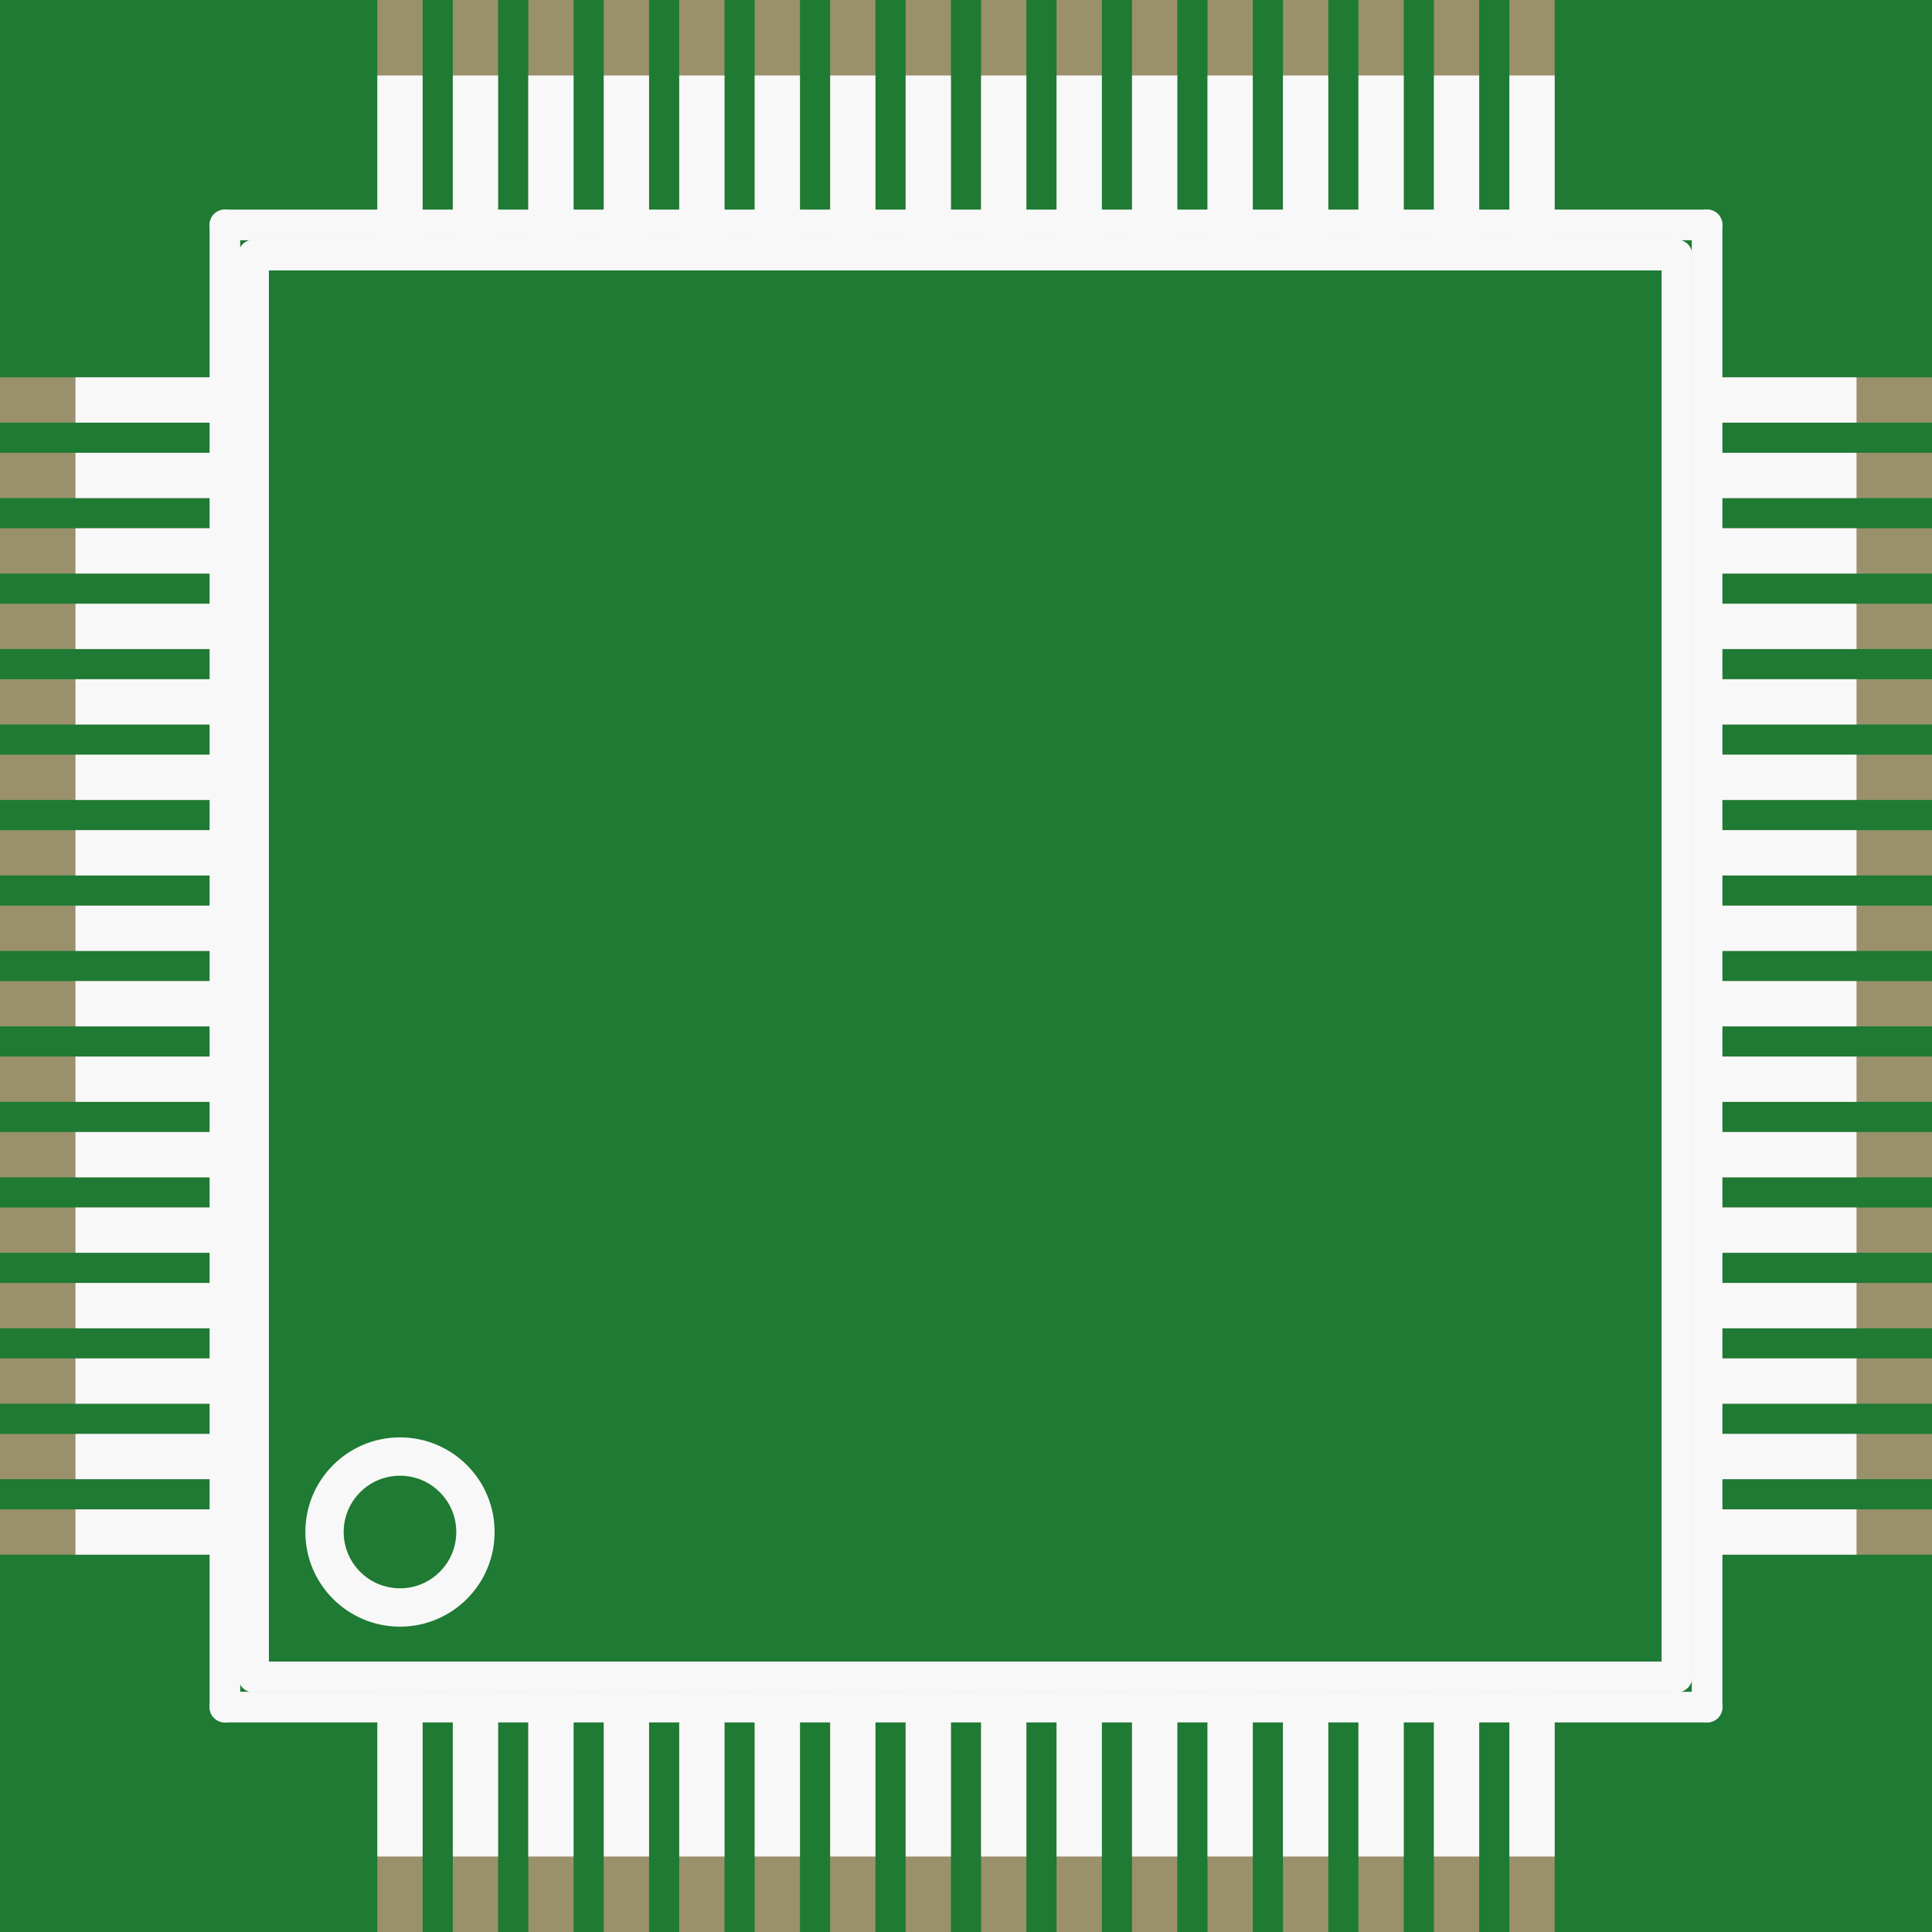 <?xml version='1.0' encoding='UTF-8' standalone='no'?>
<!-- Created with Fritzing (http://www.fritzing.org/) -->
<svg xmlns:svg='http://www.w3.org/2000/svg' xmlns='http://www.w3.org/2000/svg' version='1.2' baseProfile='tiny' x='0in' y='0in' width='0.504in' height='0.504in' viewBox='0 0 12.8 12.8' >
<rect x="0" y="0" width="12.8" height="12.8" fill="#333333" stroke="none"/>
<g id='breadboard'>
<path fill='#1F7A34' stroke='none' stroke-width='0' d='M0,0l12.8,0 0,12.8 -12.8,0 0,-12.8z
'/>
<rect id='connector0pad' connectorname='1' x='2.5' y='11.2' width='0.3' height='1.6' stroke='none' stroke-width='0' fill='#9A916C' stroke-linecap='round'/>
<rect id='connector1pad' connectorname='2' x='3' y='11.2' width='0.3' height='1.6' stroke='none' stroke-width='0' fill='#9A916C' stroke-linecap='round'/>
<rect id='connector2pad' connectorname='3' x='3.5' y='11.2' width='0.3' height='1.6' stroke='none' stroke-width='0' fill='#9A916C' stroke-linecap='round'/>
<rect id='connector3pad' connectorname='4' x='4' y='11.2' width='0.3' height='1.6' stroke='none' stroke-width='0' fill='#9A916C' stroke-linecap='round'/>
<rect id='connector4pad' connectorname='5' x='4.5' y='11.2' width='0.3' height='1.6' stroke='none' stroke-width='0' fill='#9A916C' stroke-linecap='round'/>
<rect id='connector5pad' connectorname='6' x='5' y='11.2' width='0.3' height='1.6' stroke='none' stroke-width='0' fill='#9A916C' stroke-linecap='round'/>
<rect id='connector6pad' connectorname='7' x='5.5' y='11.2' width='0.3' height='1.6' stroke='none' stroke-width='0' fill='#9A916C' stroke-linecap='round'/>
<rect id='connector7pad' connectorname='8' x='6' y='11.2' width='0.3' height='1.6' stroke='none' stroke-width='0' fill='#9A916C' stroke-linecap='round'/>
<rect id='connector8pad' connectorname='9' x='6.5' y='11.2' width='0.3' height='1.6' stroke='none' stroke-width='0' fill='#9A916C' stroke-linecap='round'/>
<rect id='connector9pad' connectorname='10' x='7' y='11.2' width='0.3' height='1.6' stroke='none' stroke-width='0' fill='#9A916C' stroke-linecap='round'/>
<rect id='connector10pad' connectorname='11' x='7.5' y='11.2' width='0.3' height='1.6' stroke='none' stroke-width='0' fill='#9A916C' stroke-linecap='round'/>
<rect id='connector11pad' connectorname='12' x='8' y='11.2' width='0.3' height='1.6' stroke='none' stroke-width='0' fill='#9A916C' stroke-linecap='round'/>
<rect id='connector12pad' connectorname='13' x='8.5' y='11.2' width='0.3' height='1.6' stroke='none' stroke-width='0' fill='#9A916C' stroke-linecap='round'/>
<rect id='connector13pad' connectorname='14' x='9' y='11.2' width='0.3' height='1.6' stroke='none' stroke-width='0' fill='#9A916C' stroke-linecap='round'/>
<rect id='connector14pad' connectorname='15' x='9.5' y='11.2' width='0.3' height='1.6' stroke='none' stroke-width='0' fill='#9A916C' stroke-linecap='round'/>
<rect id='connector15pad' connectorname='16' x='10' y='11.2' width='0.3' height='1.6' stroke='none' stroke-width='0' fill='#9A916C' stroke-linecap='round'/>
<rect id='connector16pad' connectorname='17' x='11.2' y='10' width='1.6' height='0.3' stroke='none' stroke-width='0' fill='#9A916C' stroke-linecap='round'/>
<rect id='connector17pad' connectorname='18' x='11.2' y='9.5' width='1.6' height='0.3' stroke='none' stroke-width='0' fill='#9A916C' stroke-linecap='round'/>
<rect id='connector18pad' connectorname='19' x='11.2' y='9' width='1.6' height='0.3' stroke='none' stroke-width='0' fill='#9A916C' stroke-linecap='round'/>
<rect id='connector19pad' connectorname='20' x='11.2' y='8.5' width='1.6' height='0.3' stroke='none' stroke-width='0' fill='#9A916C' stroke-linecap='round'/>
<rect id='connector20pad' connectorname='21' x='11.2' y='8' width='1.6' height='0.3' stroke='none' stroke-width='0' fill='#9A916C' stroke-linecap='round'/>
<rect id='connector21pad' connectorname='22' x='11.2' y='7.5' width='1.6' height='0.3' stroke='none' stroke-width='0' fill='#9A916C' stroke-linecap='round'/>
<rect id='connector22pad' connectorname='23' x='11.2' y='7' width='1.6' height='0.3' stroke='none' stroke-width='0' fill='#9A916C' stroke-linecap='round'/>
<rect id='connector23pad' connectorname='24' x='11.2' y='6.5' width='1.6' height='0.3' stroke='none' stroke-width='0' fill='#9A916C' stroke-linecap='round'/>
<rect id='connector24pad' connectorname='25' x='11.2' y='6' width='1.6' height='0.3' stroke='none' stroke-width='0' fill='#9A916C' stroke-linecap='round'/>
<rect id='connector25pad' connectorname='26' x='11.2' y='5.5' width='1.6' height='0.3' stroke='none' stroke-width='0' fill='#9A916C' stroke-linecap='round'/>
<rect id='connector26pad' connectorname='27' x='11.2' y='5' width='1.6' height='0.3' stroke='none' stroke-width='0' fill='#9A916C' stroke-linecap='round'/>
<rect id='connector27pad' connectorname='28' x='11.2' y='4.5' width='1.6' height='0.3' stroke='none' stroke-width='0' fill='#9A916C' stroke-linecap='round'/>
<rect id='connector28pad' connectorname='29' x='11.2' y='4' width='1.6' height='0.3' stroke='none' stroke-width='0' fill='#9A916C' stroke-linecap='round'/>
<rect id='connector29pad' connectorname='30' x='11.2' y='3.5' width='1.6' height='0.3' stroke='none' stroke-width='0' fill='#9A916C' stroke-linecap='round'/>
<rect id='connector30pad' connectorname='31' x='11.2' y='3' width='1.6' height='0.3' stroke='none' stroke-width='0' fill='#9A916C' stroke-linecap='round'/>
<rect id='connector31pad' connectorname='32' x='11.2' y='2.5' width='1.6' height='0.3' stroke='none' stroke-width='0' fill='#9A916C' stroke-linecap='round'/>
<rect id='connector32pad' connectorname='33' x='10' y='0' width='0.3' height='1.6' stroke='none' stroke-width='0' fill='#9A916C' stroke-linecap='round'/>
<rect id='connector33pad' connectorname='34' x='9.5' y='0' width='0.3' height='1.6' stroke='none' stroke-width='0' fill='#9A916C' stroke-linecap='round'/>
<rect id='connector34pad' connectorname='35' x='9' y='0' width='0.3' height='1.6' stroke='none' stroke-width='0' fill='#9A916C' stroke-linecap='round'/>
<rect id='connector35pad' connectorname='36' x='8.5' y='0' width='0.3' height='1.6' stroke='none' stroke-width='0' fill='#9A916C' stroke-linecap='round'/>
<rect id='connector36pad' connectorname='37' x='8' y='0' width='0.3' height='1.6' stroke='none' stroke-width='0' fill='#9A916C' stroke-linecap='round'/>
<rect id='connector37pad' connectorname='38' x='7.5' y='0' width='0.3' height='1.6' stroke='none' stroke-width='0' fill='#9A916C' stroke-linecap='round'/>
<rect id='connector38pad' connectorname='39' x='7' y='0' width='0.3' height='1.6' stroke='none' stroke-width='0' fill='#9A916C' stroke-linecap='round'/>
<rect id='connector39pad' connectorname='40' x='6.5' y='0' width='0.3' height='1.6' stroke='none' stroke-width='0' fill='#9A916C' stroke-linecap='round'/>
<rect id='connector40pad' connectorname='41' x='6' y='0' width='0.3' height='1.6' stroke='none' stroke-width='0' fill='#9A916C' stroke-linecap='round'/>
<rect id='connector41pad' connectorname='42' x='5.5' y='0' width='0.3' height='1.6' stroke='none' stroke-width='0' fill='#9A916C' stroke-linecap='round'/>
<rect id='connector42pad' connectorname='43' x='5' y='0' width='0.3' height='1.6' stroke='none' stroke-width='0' fill='#9A916C' stroke-linecap='round'/>
<rect id='connector43pad' connectorname='44' x='4.5' y='0' width='0.3' height='1.6' stroke='none' stroke-width='0' fill='#9A916C' stroke-linecap='round'/>
<rect id='connector44pad' connectorname='45' x='4' y='0' width='0.3' height='1.6' stroke='none' stroke-width='0' fill='#9A916C' stroke-linecap='round'/>
<rect id='connector45pad' connectorname='46' x='3.5' y='0' width='0.3' height='1.6' stroke='none' stroke-width='0' fill='#9A916C' stroke-linecap='round'/>
<rect id='connector46pad' connectorname='47' x='3' y='0' width='0.3' height='1.6' stroke='none' stroke-width='0' fill='#9A916C' stroke-linecap='round'/>
<rect id='connector47pad' connectorname='48' x='2.5' y='0' width='0.3' height='1.6' stroke='none' stroke-width='0' fill='#9A916C' stroke-linecap='round'/>
<rect id='connector48pad' connectorname='49' x='0' y='2.5' width='1.6' height='0.3' stroke='none' stroke-width='0' fill='#9A916C' stroke-linecap='round'/>
<rect id='connector49pad' connectorname='50' x='0' y='3' width='1.6' height='0.3' stroke='none' stroke-width='0' fill='#9A916C' stroke-linecap='round'/>
<rect id='connector50pad' connectorname='51' x='0' y='3.5' width='1.6' height='0.3' stroke='none' stroke-width='0' fill='#9A916C' stroke-linecap='round'/>
<rect id='connector51pad' connectorname='52' x='0' y='4' width='1.6' height='0.3' stroke='none' stroke-width='0' fill='#9A916C' stroke-linecap='round'/>
<rect id='connector52pad' connectorname='53' x='0' y='4.5' width='1.6' height='0.3' stroke='none' stroke-width='0' fill='#9A916C' stroke-linecap='round'/>
<rect id='connector53pad' connectorname='54' x='0' y='5' width='1.6' height='0.3' stroke='none' stroke-width='0' fill='#9A916C' stroke-linecap='round'/>
<rect id='connector54pad' connectorname='55' x='0' y='5.5' width='1.6' height='0.3' stroke='none' stroke-width='0' fill='#9A916C' stroke-linecap='round'/>
<rect id='connector55pad' connectorname='56' x='0' y='6' width='1.6' height='0.3' stroke='none' stroke-width='0' fill='#9A916C' stroke-linecap='round'/>
<rect id='connector56pad' connectorname='57' x='0' y='6.5' width='1.6' height='0.3' stroke='none' stroke-width='0' fill='#9A916C' stroke-linecap='round'/>
<rect id='connector57pad' connectorname='58' x='0' y='7' width='1.6' height='0.3' stroke='none' stroke-width='0' fill='#9A916C' stroke-linecap='round'/>
<rect id='connector58pad' connectorname='59' x='0' y='7.5' width='1.6' height='0.3' stroke='none' stroke-width='0' fill='#9A916C' stroke-linecap='round'/>
<rect id='connector59pad' connectorname='60' x='0' y='8' width='1.6' height='0.3' stroke='none' stroke-width='0' fill='#9A916C' stroke-linecap='round'/>
<rect id='connector60pad' connectorname='61' x='0' y='8.5' width='1.6' height='0.3' stroke='none' stroke-width='0' fill='#9A916C' stroke-linecap='round'/>
<rect id='connector61pad' connectorname='62' x='0' y='9' width='1.6' height='0.3' stroke='none' stroke-width='0' fill='#9A916C' stroke-linecap='round'/>
<rect id='connector62pad' connectorname='63' x='0' y='9.5' width='1.6' height='0.3' stroke='none' stroke-width='0' fill='#9A916C' stroke-linecap='round'/>
<rect id='connector63pad' connectorname='64' x='0' y='10' width='1.6' height='0.3' stroke='none' stroke-width='0' fill='#9A916C' stroke-linecap='round'/>
<line x1='1.49' y1='11.31' x2='11.31' y2='11.31' stroke='#f8f8f8' stroke-width='0.203' stroke-linecap='round'/>
<line x1='11.31' y1='11.31' x2='11.31' y2='1.49' stroke='#f8f8f8' stroke-width='0.203' stroke-linecap='round'/>
<line x1='11.31' y1='1.49' x2='1.49' y2='1.49' stroke='#f8f8f8' stroke-width='0.203' stroke-linecap='round'/>
<line x1='1.49' y1='1.49' x2='1.49' y2='11.31' stroke='#f8f8f8' stroke-width='0.203' stroke-linecap='round'/>
<line x1='1.68' y1='1.69' x2='11.11' y2='1.69' stroke='#f8f8f8' stroke-width='0.203' stroke-linecap='round'/>
<line x1='11.11' y1='1.69' x2='11.11' y2='11.11' stroke='#f8f8f8' stroke-width='0.203' stroke-linecap='round'/>
<line x1='11.11' y1='11.11' x2='1.68' y2='11.11' stroke='#f8f8f8' stroke-width='0.203' stroke-linecap='round'/>
<line x1='1.68' y1='11.11' x2='1.68' y2='1.69' stroke='#f8f8f8' stroke-width='0.203' stroke-linecap='round'/>
<circle cx='2.65' cy='10.15' r='0.5' stroke='#f8f8f8' stroke-width='0.254' fill='none' />
<rect x='2.5' y='11.35' width='0.3' height='0.95' stroke='none' stroke-width='0' fill='#f8f8f8' stroke-linecap='round'/>
<rect x='3' y='11.35' width='0.3' height='0.95' stroke='none' stroke-width='0' fill='#f8f8f8' stroke-linecap='round'/>
<rect x='3.5' y='11.35' width='0.3' height='0.95' stroke='none' stroke-width='0' fill='#f8f8f8' stroke-linecap='round'/>
<rect x='4' y='11.35' width='0.3' height='0.95' stroke='none' stroke-width='0' fill='#f8f8f8' stroke-linecap='round'/>
<rect x='4.5' y='11.35' width='0.3' height='0.95' stroke='none' stroke-width='0' fill='#f8f8f8' stroke-linecap='round'/>
<rect x='5' y='11.35' width='0.3' height='0.95' stroke='none' stroke-width='0' fill='#f8f8f8' stroke-linecap='round'/>
<rect x='5.5' y='11.35' width='0.3' height='0.95' stroke='none' stroke-width='0' fill='#f8f8f8' stroke-linecap='round'/>
<rect x='6' y='11.35' width='0.3' height='0.95' stroke='none' stroke-width='0' fill='#f8f8f8' stroke-linecap='round'/>
<rect x='6.5' y='11.35' width='0.3' height='0.95' stroke='none' stroke-width='0' fill='#f8f8f8' stroke-linecap='round'/>
<rect x='7' y='11.35' width='0.3' height='0.95' stroke='none' stroke-width='0' fill='#f8f8f8' stroke-linecap='round'/>
<rect x='7.5' y='11.35' width='0.3' height='0.95' stroke='none' stroke-width='0' fill='#f8f8f8' stroke-linecap='round'/>
<rect x='8' y='11.35' width='0.3' height='0.95' stroke='none' stroke-width='0' fill='#f8f8f8' stroke-linecap='round'/>
<rect x='8.5' y='11.35' width='0.3' height='0.95' stroke='none' stroke-width='0' fill='#f8f8f8' stroke-linecap='round'/>
<rect x='9' y='11.35' width='0.3' height='0.95' stroke='none' stroke-width='0' fill='#f8f8f8' stroke-linecap='round'/>
<rect x='9.5' y='11.35' width='0.3' height='0.95' stroke='none' stroke-width='0' fill='#f8f8f8' stroke-linecap='round'/>
<rect x='10' y='11.35' width='0.3' height='0.95' stroke='none' stroke-width='0' fill='#f8f8f8' stroke-linecap='round'/>
<rect x='11.35' y='10' width='0.95' height='0.3' stroke='none' stroke-width='0' fill='#f8f8f8' stroke-linecap='round'/>
<rect x='11.35' y='9.5' width='0.95' height='0.3' stroke='none' stroke-width='0' fill='#f8f8f8' stroke-linecap='round'/>
<rect x='11.35' y='9' width='0.95' height='0.3' stroke='none' stroke-width='0' fill='#f8f8f8' stroke-linecap='round'/>
<rect x='11.35' y='8.5' width='0.95' height='0.3' stroke='none' stroke-width='0' fill='#f8f8f8' stroke-linecap='round'/>
<rect x='11.35' y='8' width='0.95' height='0.3' stroke='none' stroke-width='0' fill='#f8f8f8' stroke-linecap='round'/>
<rect x='11.35' y='7.5' width='0.95' height='0.3' stroke='none' stroke-width='0' fill='#f8f8f8' stroke-linecap='round'/>
<rect x='11.35' y='7' width='0.95' height='0.3' stroke='none' stroke-width='0' fill='#f8f8f8' stroke-linecap='round'/>
<rect x='11.35' y='6.5' width='0.95' height='0.3' stroke='none' stroke-width='0' fill='#f8f8f8' stroke-linecap='round'/>
<rect x='11.35' y='6' width='0.95' height='0.3' stroke='none' stroke-width='0' fill='#f8f8f8' stroke-linecap='round'/>
<rect x='11.35' y='5.5' width='0.95' height='0.3' stroke='none' stroke-width='0' fill='#f8f8f8' stroke-linecap='round'/>
<rect x='11.35' y='5' width='0.95' height='0.3' stroke='none' stroke-width='0' fill='#f8f8f8' stroke-linecap='round'/>
<rect x='11.35' y='4.5' width='0.95' height='0.3' stroke='none' stroke-width='0' fill='#f8f8f8' stroke-linecap='round'/>
<rect x='11.35' y='4' width='0.95' height='0.3' stroke='none' stroke-width='0' fill='#f8f8f8' stroke-linecap='round'/>
<rect x='11.35' y='3.5' width='0.95' height='0.3' stroke='none' stroke-width='0' fill='#f8f8f8' stroke-linecap='round'/>
<rect x='11.35' y='3' width='0.95' height='0.3' stroke='none' stroke-width='0' fill='#f8f8f8' stroke-linecap='round'/>
<rect x='11.35' y='2.5' width='0.95' height='0.3' stroke='none' stroke-width='0' fill='#f8f8f8' stroke-linecap='round'/>
<rect x='10' y='0.5' width='0.3' height='0.95' stroke='none' stroke-width='0' fill='#f8f8f8' stroke-linecap='round'/>
<rect x='9.5' y='0.5' width='0.3' height='0.95' stroke='none' stroke-width='0' fill='#f8f8f8' stroke-linecap='round'/>
<rect x='9' y='0.5' width='0.3' height='0.95' stroke='none' stroke-width='0' fill='#f8f8f8' stroke-linecap='round'/>
<rect x='8.5' y='0.5' width='0.3' height='0.95' stroke='none' stroke-width='0' fill='#f8f8f8' stroke-linecap='round'/>
<rect x='8' y='0.5' width='0.3' height='0.95' stroke='none' stroke-width='0' fill='#f8f8f8' stroke-linecap='round'/>
<rect x='7.5' y='0.5' width='0.3' height='0.95' stroke='none' stroke-width='0' fill='#f8f8f8' stroke-linecap='round'/>
<rect x='7' y='0.5' width='0.3' height='0.95' stroke='none' stroke-width='0' fill='#f8f8f8' stroke-linecap='round'/>
<rect x='6.5' y='0.5' width='0.3' height='0.95' stroke='none' stroke-width='0' fill='#f8f8f8' stroke-linecap='round'/>
<rect x='6' y='0.5' width='0.3' height='0.95' stroke='none' stroke-width='0' fill='#f8f8f8' stroke-linecap='round'/>
<rect x='5.5' y='0.5' width='0.3' height='0.95' stroke='none' stroke-width='0' fill='#f8f8f8' stroke-linecap='round'/>
<rect x='5' y='0.5' width='0.3' height='0.95' stroke='none' stroke-width='0' fill='#f8f8f8' stroke-linecap='round'/>
<rect x='4.5' y='0.5' width='0.3' height='0.95' stroke='none' stroke-width='0' fill='#f8f8f8' stroke-linecap='round'/>
<rect x='4' y='0.5' width='0.3' height='0.95' stroke='none' stroke-width='0' fill='#f8f8f8' stroke-linecap='round'/>
<rect x='3.5' y='0.5' width='0.3' height='0.95' stroke='none' stroke-width='0' fill='#f8f8f8' stroke-linecap='round'/>
<rect x='3' y='0.5' width='0.3' height='0.95' stroke='none' stroke-width='0' fill='#f8f8f8' stroke-linecap='round'/>
<rect x='2.5' y='0.5' width='0.3' height='0.95' stroke='none' stroke-width='0' fill='#f8f8f8' stroke-linecap='round'/>
<rect x='0.5' y='2.5' width='0.95' height='0.3' stroke='none' stroke-width='0' fill='#f8f8f8' stroke-linecap='round'/>
<rect x='0.5' y='3' width='0.95' height='0.3' stroke='none' stroke-width='0' fill='#f8f8f8' stroke-linecap='round'/>
<rect x='0.5' y='3.5' width='0.95' height='0.3' stroke='none' stroke-width='0' fill='#f8f8f8' stroke-linecap='round'/>
<rect x='0.5' y='4' width='0.95' height='0.3' stroke='none' stroke-width='0' fill='#f8f8f8' stroke-linecap='round'/>
<rect x='0.5' y='4.5' width='0.95' height='0.3' stroke='none' stroke-width='0' fill='#f8f8f8' stroke-linecap='round'/>
<rect x='0.5' y='5' width='0.95' height='0.3' stroke='none' stroke-width='0' fill='#f8f8f8' stroke-linecap='round'/>
<rect x='0.5' y='5.5' width='0.95' height='0.3' stroke='none' stroke-width='0' fill='#f8f8f8' stroke-linecap='round'/>
<rect x='0.5' y='6' width='0.95' height='0.3' stroke='none' stroke-width='0' fill='#f8f8f8' stroke-linecap='round'/>
<rect x='0.5' y='6.5' width='0.95' height='0.3' stroke='none' stroke-width='0' fill='#f8f8f8' stroke-linecap='round'/>
<rect x='0.5' y='7' width='0.95' height='0.3' stroke='none' stroke-width='0' fill='#f8f8f8' stroke-linecap='round'/>
<rect x='0.5' y='7.5' width='0.95' height='0.3' stroke='none' stroke-width='0' fill='#f8f8f8' stroke-linecap='round'/>
<rect x='0.5' y='8' width='0.95' height='0.3' stroke='none' stroke-width='0' fill='#f8f8f8' stroke-linecap='round'/>
<rect x='0.5' y='8.5' width='0.95' height='0.3' stroke='none' stroke-width='0' fill='#f8f8f8' stroke-linecap='round'/>
<rect x='0.5' y='9' width='0.95' height='0.3' stroke='none' stroke-width='0' fill='#f8f8f8' stroke-linecap='round'/>
<rect x='0.5' y='9.5' width='0.95' height='0.3' stroke='none' stroke-width='0' fill='#f8f8f8' stroke-linecap='round'/>
<rect x='0.5' y='10' width='0.95' height='0.3' stroke='none' stroke-width='0' fill='#f8f8f8' stroke-linecap='round'/>
</g>
</svg>